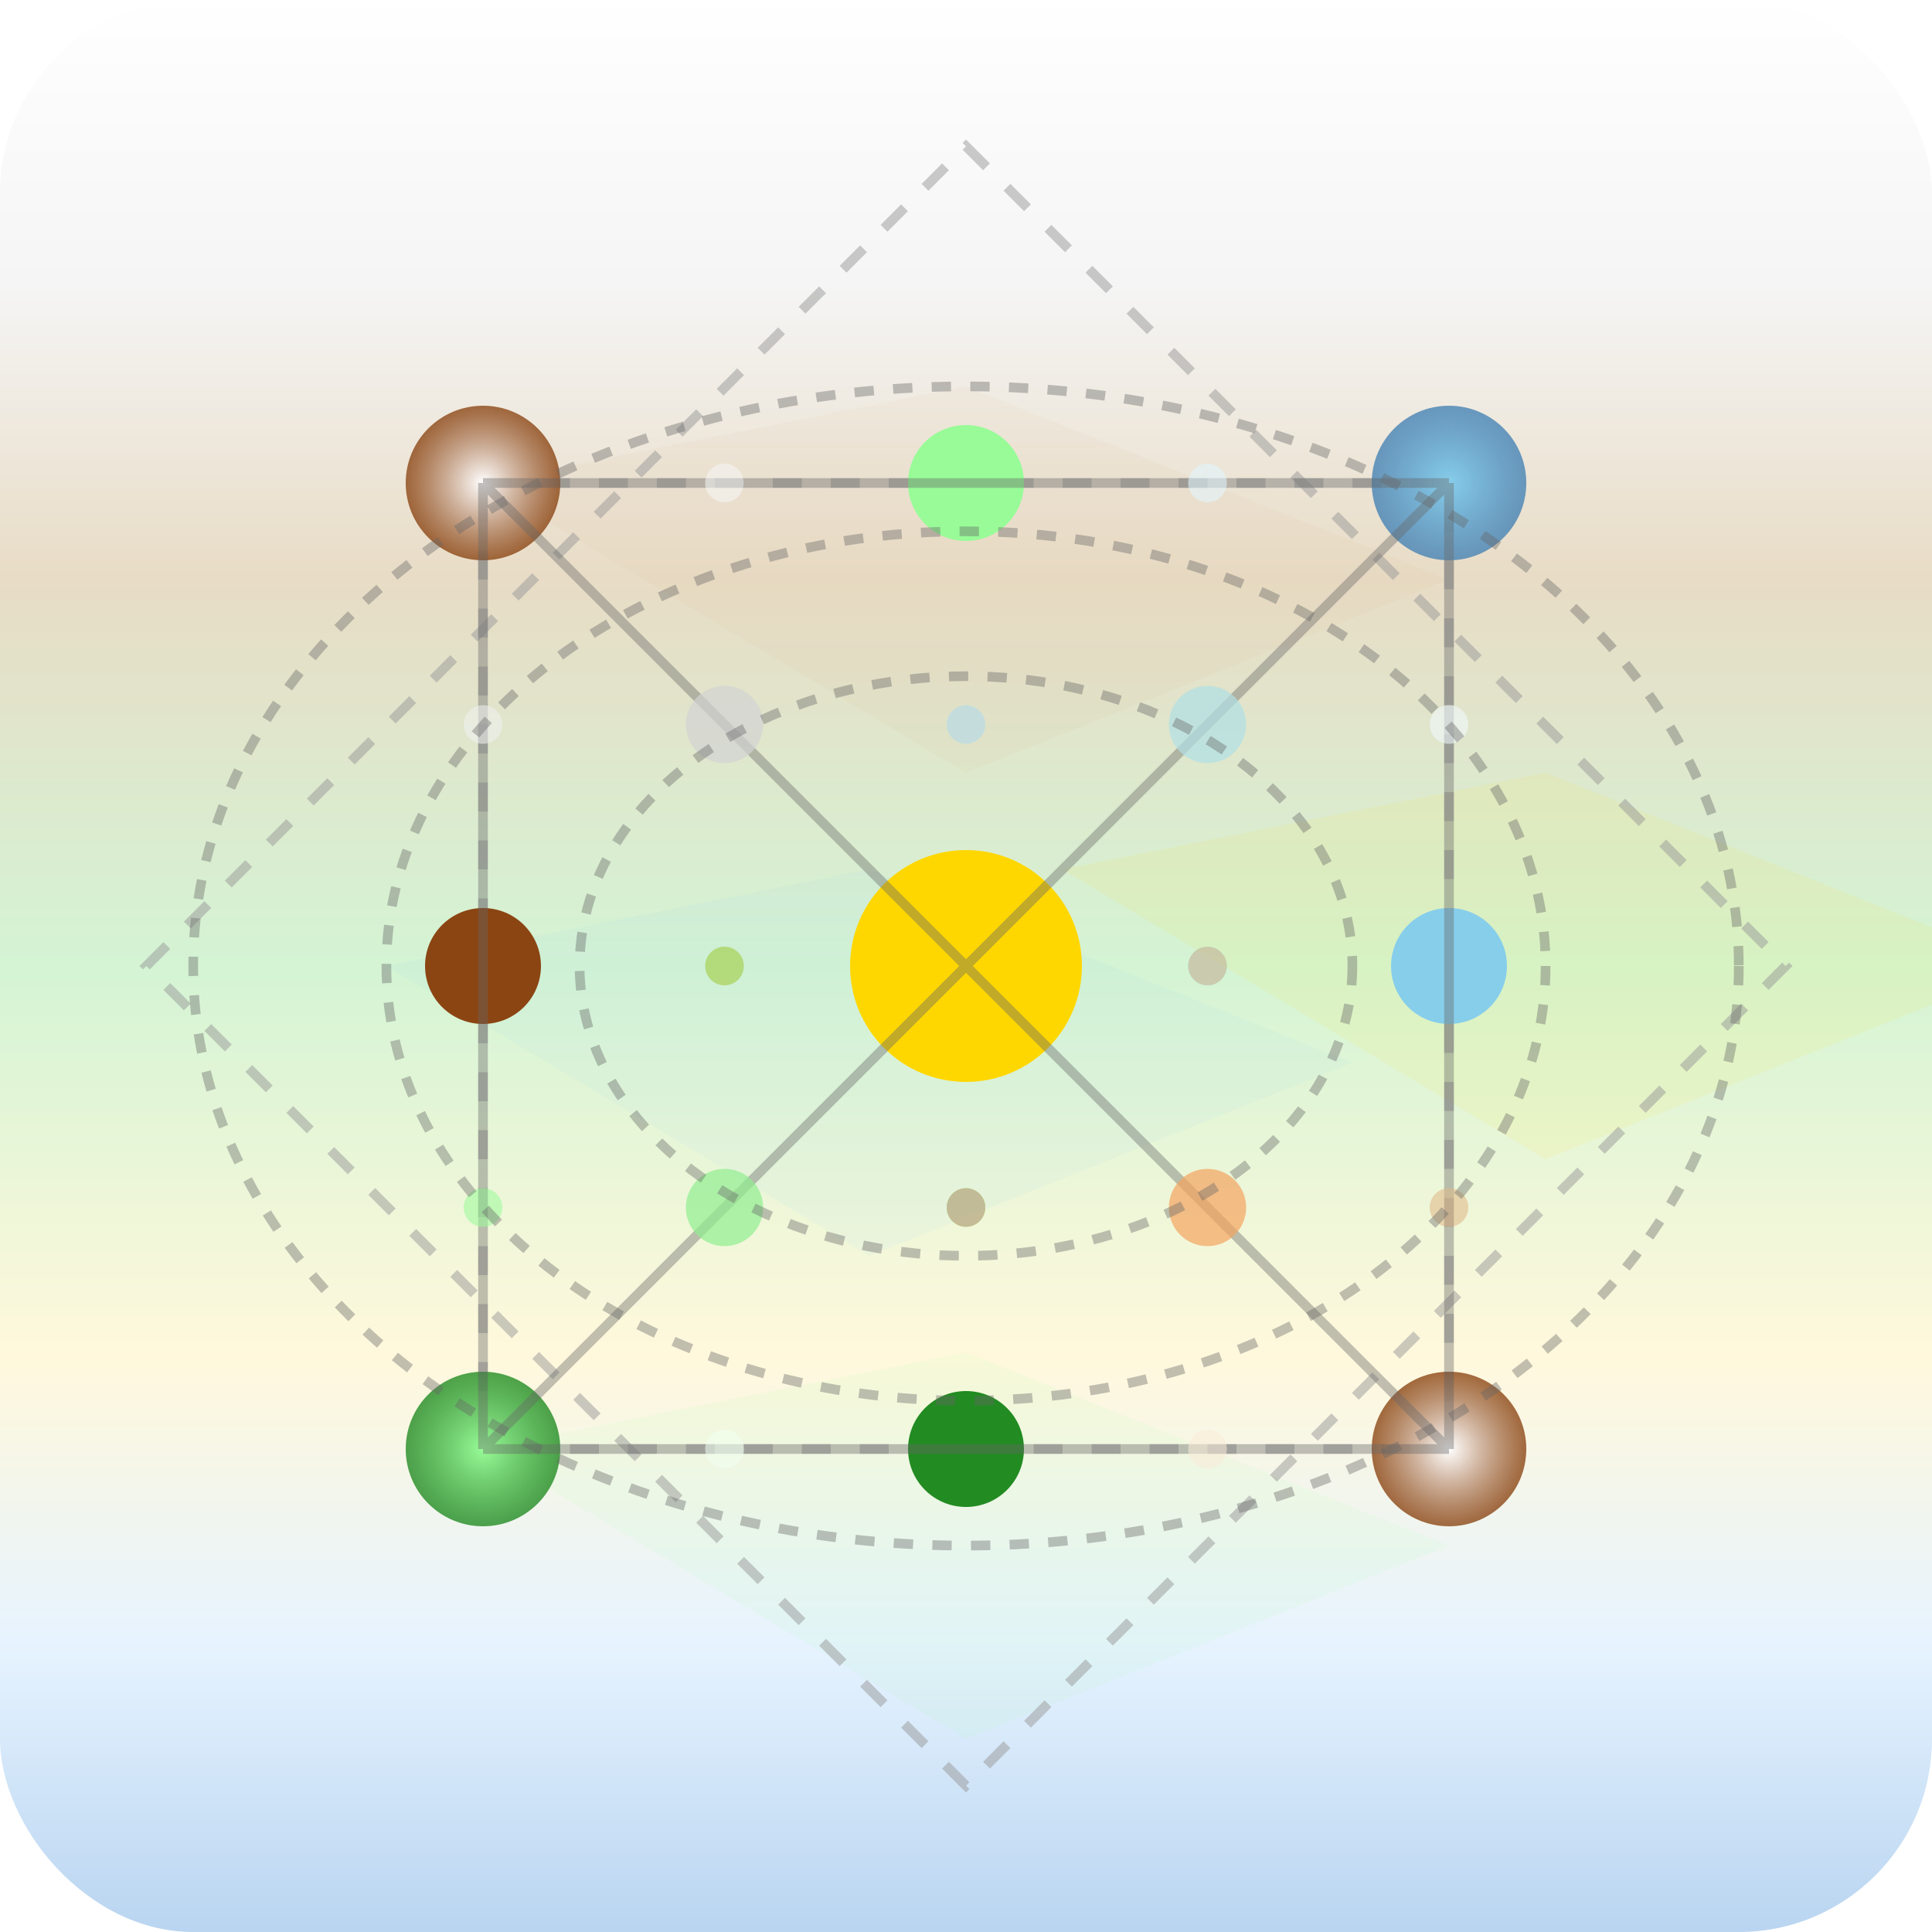 <svg xmlns="http://www.w3.org/2000/svg" viewBox="0 0 200 200">
  <defs>
    <linearGradient id="terrainGradient" x1="0%" y1="0%" x2="0%" y2="100%">
      <stop offset="0%" style="stop-color:#ffffff;stop-opacity:1" />
      <stop offset="15%" style="stop-color:#f5f5f5;stop-opacity:1" />
      <stop offset="30%" style="stop-color:#e8dcc6;stop-opacity:1" />
      <stop offset="50%" style="stop-color:#d4f4d4;stop-opacity:1" />
      <stop offset="70%" style="stop-color:#fff8dc;stop-opacity:1" />
      <stop offset="85%" style="stop-color:#e6f3ff;stop-opacity:1" />
      <stop offset="100%" style="stop-color:#b8d4f0;stop-opacity:1" />
    </linearGradient>
    <radialGradient id="mountainPeak" cx="50%" cy="50%" r="50%">
      <stop offset="0%" style="stop-color:#ffffff;stop-opacity:1" />
      <stop offset="100%" style="stop-color:#8B4513;stop-opacity:0.8" />
    </radialGradient>
    <radialGradient id="waterPoint" cx="50%" cy="50%" r="50%">
      <stop offset="0%" style="stop-color:#87CEEB;stop-opacity:1" />
      <stop offset="100%" style="stop-color:#4682B4;stop-opacity:0.8" />
    </radialGradient>
    <radialGradient id="forestPoint" cx="50%" cy="50%" r="50%">
      <stop offset="0%" style="stop-color:#98FB98;stop-opacity:1" />
      <stop offset="100%" style="stop-color:#228B22;stop-opacity:0.8" />
    </radialGradient>
    <filter id="glow">
      <feGaussianBlur stdDeviation="3" result="coloredBlur"/>
      <feMerge> 
        <feMergeNode in="coloredBlur"/>
        <feMergeNode in="SourceGraphic"/>
      </feMerge>
    </filter>
    <filter id="softGlow">
      <feGaussianBlur stdDeviation="1.5" result="coloredBlur"/>
      <feMerge> 
        <feMergeNode in="coloredBlur"/>
        <feMergeNode in="SourceGraphic"/>
      </feMerge>
    </filter>
  </defs>
  
  <!-- Background square with terrain gradient -->
  <rect width="200" height="200" fill="url(#terrainGradient)" rx="20"/>
  
  <!-- Generated terrain mesh -->
  <g opacity="0.2">
    <!-- Terrain triangulation showing generated landscape -->
    <polygon points="50,50 100,40 150,60 100,80" fill="#d2b48c" opacity="0.4"/>
    <polygon points="50,150 100,140 150,160 100,180" fill="#98fb98" opacity="0.4"/>
    <polygon points="40,100 90,90 140,110 90,130" fill="#87ceeb" opacity="0.4"/>
    <polygon points="110,90 160,80 210,100 160,120" fill="#ffd700" opacity="0.4"/>
  </g>
  
  <!-- Main algorithm visualization -->
  <g transform="translate(100, 100)">
    
    <!-- Diamond shape (rotated square) representing the diamond step -->
    <g transform="rotate(45)">
      <rect x="-60" y="-60" width="120" height="120" fill="none" stroke="#999" stroke-width="1" opacity="0.5" stroke-dasharray="3,3"/>
    </g>
    
    <!-- Square shape representing the square step -->
    <rect x="-50" y="-50" width="100" height="100" fill="none" stroke="#999" stroke-width="1" opacity="0.5" stroke-dasharray="3,3"/>
    
    <!-- Height points representing terrain elevations -->
    <!-- Corner points (initial random heights) -->
    <circle cx="-50" cy="-50" r="8" fill="url(#mountainPeak)" filter="url(#softGlow)"/>
    <circle cx="50" cy="-50" r="8" fill="url(#waterPoint)" filter="url(#softGlow)"/>
    <circle cx="-50" cy="50" r="8" fill="url(#forestPoint)" filter="url(#softGlow)"/>
    <circle cx="50" cy="50" r="8" fill="url(#mountainPeak)" filter="url(#softGlow)"/>
    
    <!-- Center point (diamond step - average of corners + random) -->
    <circle cx="0" cy="0" r="12" fill="#FFD700" filter="url(#glow)"/>
    
    <!-- Edge midpoints (square step - average of adjacent points + random) -->
    <circle cx="0" cy="-50" r="6" fill="#98FB98" filter="url(#softGlow)"/>
    <circle cx="50" cy="0" r="6" fill="#87CEEB" filter="url(#softGlow)"/>
    <circle cx="0" cy="50" r="6" fill="#228B22" filter="url(#softGlow)"/>
    <circle cx="-50" cy="0" r="6" fill="#8B4513" filter="url(#softGlow)"/>
    
    <!-- Terrain interpolation lines showing height relationships -->
    <g opacity="0.4" stroke="#666" stroke-width="1">
      <!-- Diamond connections (corner to center) -->
      <line x1="-50" y1="-50" x2="0" y2="0"/>
      <line x1="50" y1="-50" x2="0" y2="0"/>
      <line x1="-50" y1="50" x2="0" y2="0"/>
      <line x1="50" y1="50" x2="0" y2="0"/>
      
      <!-- Square connections (edge interpolations) -->
      <line x1="-50" y1="-50" x2="0" y2="-50"/>
      <line x1="50" y1="-50" x2="0" y2="-50"/>
      <line x1="-50" y1="-50" x2="-50" y2="0"/>
      <line x1="-50" y1="50" x2="-50" y2="0"/>
      <line x1="50" y1="-50" x2="50" y2="0"/>
      <line x1="50" y1="50" x2="50" y2="0"/>
      <line x1="-50" y1="50" x2="0" y2="50"/>
      <line x1="50" y1="50" x2="0" y2="50"/>
    </g>
    
    <!-- Recursive terrain subdivision (next iteration) -->
    <g opacity="0.7">
      <!-- Top-left quadrant (mountain region) -->
      <circle cx="-25" cy="-25" r="4" fill="#D3D3D3" filter="url(#softGlow)"/>
      <circle cx="-25" cy="-50" r="2" fill="#F5F5F5" opacity="0.8"/>
      <circle cx="-50" cy="-25" r="2" fill="#F0F0F0" opacity="0.8"/>
      <circle cx="-25" cy="0" r="2" fill="#E0E0E0" opacity="0.8"/>
      <circle cx="0" cy="-25" r="2" fill="#E8E8E8" opacity="0.8"/>
      
      <!-- Top-right quadrant (coastal region) -->
      <circle cx="25" cy="-25" r="4" fill="#B0E0E6" filter="url(#softGlow)"/>
      <circle cx="25" cy="-50" r="2" fill="#E0F6FF" opacity="0.8"/>
      <circle cx="50" cy="-25" r="2" fill="#F0F8FF" opacity="0.8"/>
      <circle cx="25" cy="0" r="2" fill="#87CEEB" opacity="0.8"/>
      <circle cx="0" cy="-25" r="2" fill="#ADD8E6" opacity="0.8"/>
      
      <!-- Bottom-left quadrant (forest region) -->
      <circle cx="-25" cy="25" r="4" fill="#90EE90" filter="url(#softGlow)"/>
      <circle cx="-25" cy="50" r="2" fill="#F0FFF0" opacity="0.8"/>
      <circle cx="-50" cy="25" r="2" fill="#98FB98" opacity="0.8"/>
      <circle cx="-25" cy="0" r="2" fill="#9ACD32" opacity="0.8"/>
      <circle cx="0" cy="25" r="2" fill="#7CFC00" opacity="0.8"/>
      
      <!-- Bottom-right quadrant (highland region) -->
      <circle cx="25" cy="25" r="4" fill="#F4A460" filter="url(#softGlow)"/>
      <circle cx="25" cy="50" r="2" fill="#FAEBD7" opacity="0.8"/>
      <circle cx="50" cy="25" r="2" fill="#DEB887" opacity="0.8"/>
      <circle cx="25" cy="0" r="2" fill="#D2B48C" opacity="0.8"/>
      <circle cx="0" cy="25" r="2" fill="#BC8F8F" opacity="0.8"/>
    </g>
  </g>
  
  <!-- Terrain contour lines -->
  <g opacity="0.4" fill="none" stroke="#666" stroke-width="1">
    <ellipse cx="100" cy="100" rx="80" ry="60" stroke-dasharray="2,2"/>
    <ellipse cx="100" cy="100" rx="60" ry="45" stroke-dasharray="2,2"/>
    <ellipse cx="100" cy="100" rx="40" ry="30" stroke-dasharray="2,2"/>
  </g>
</svg>